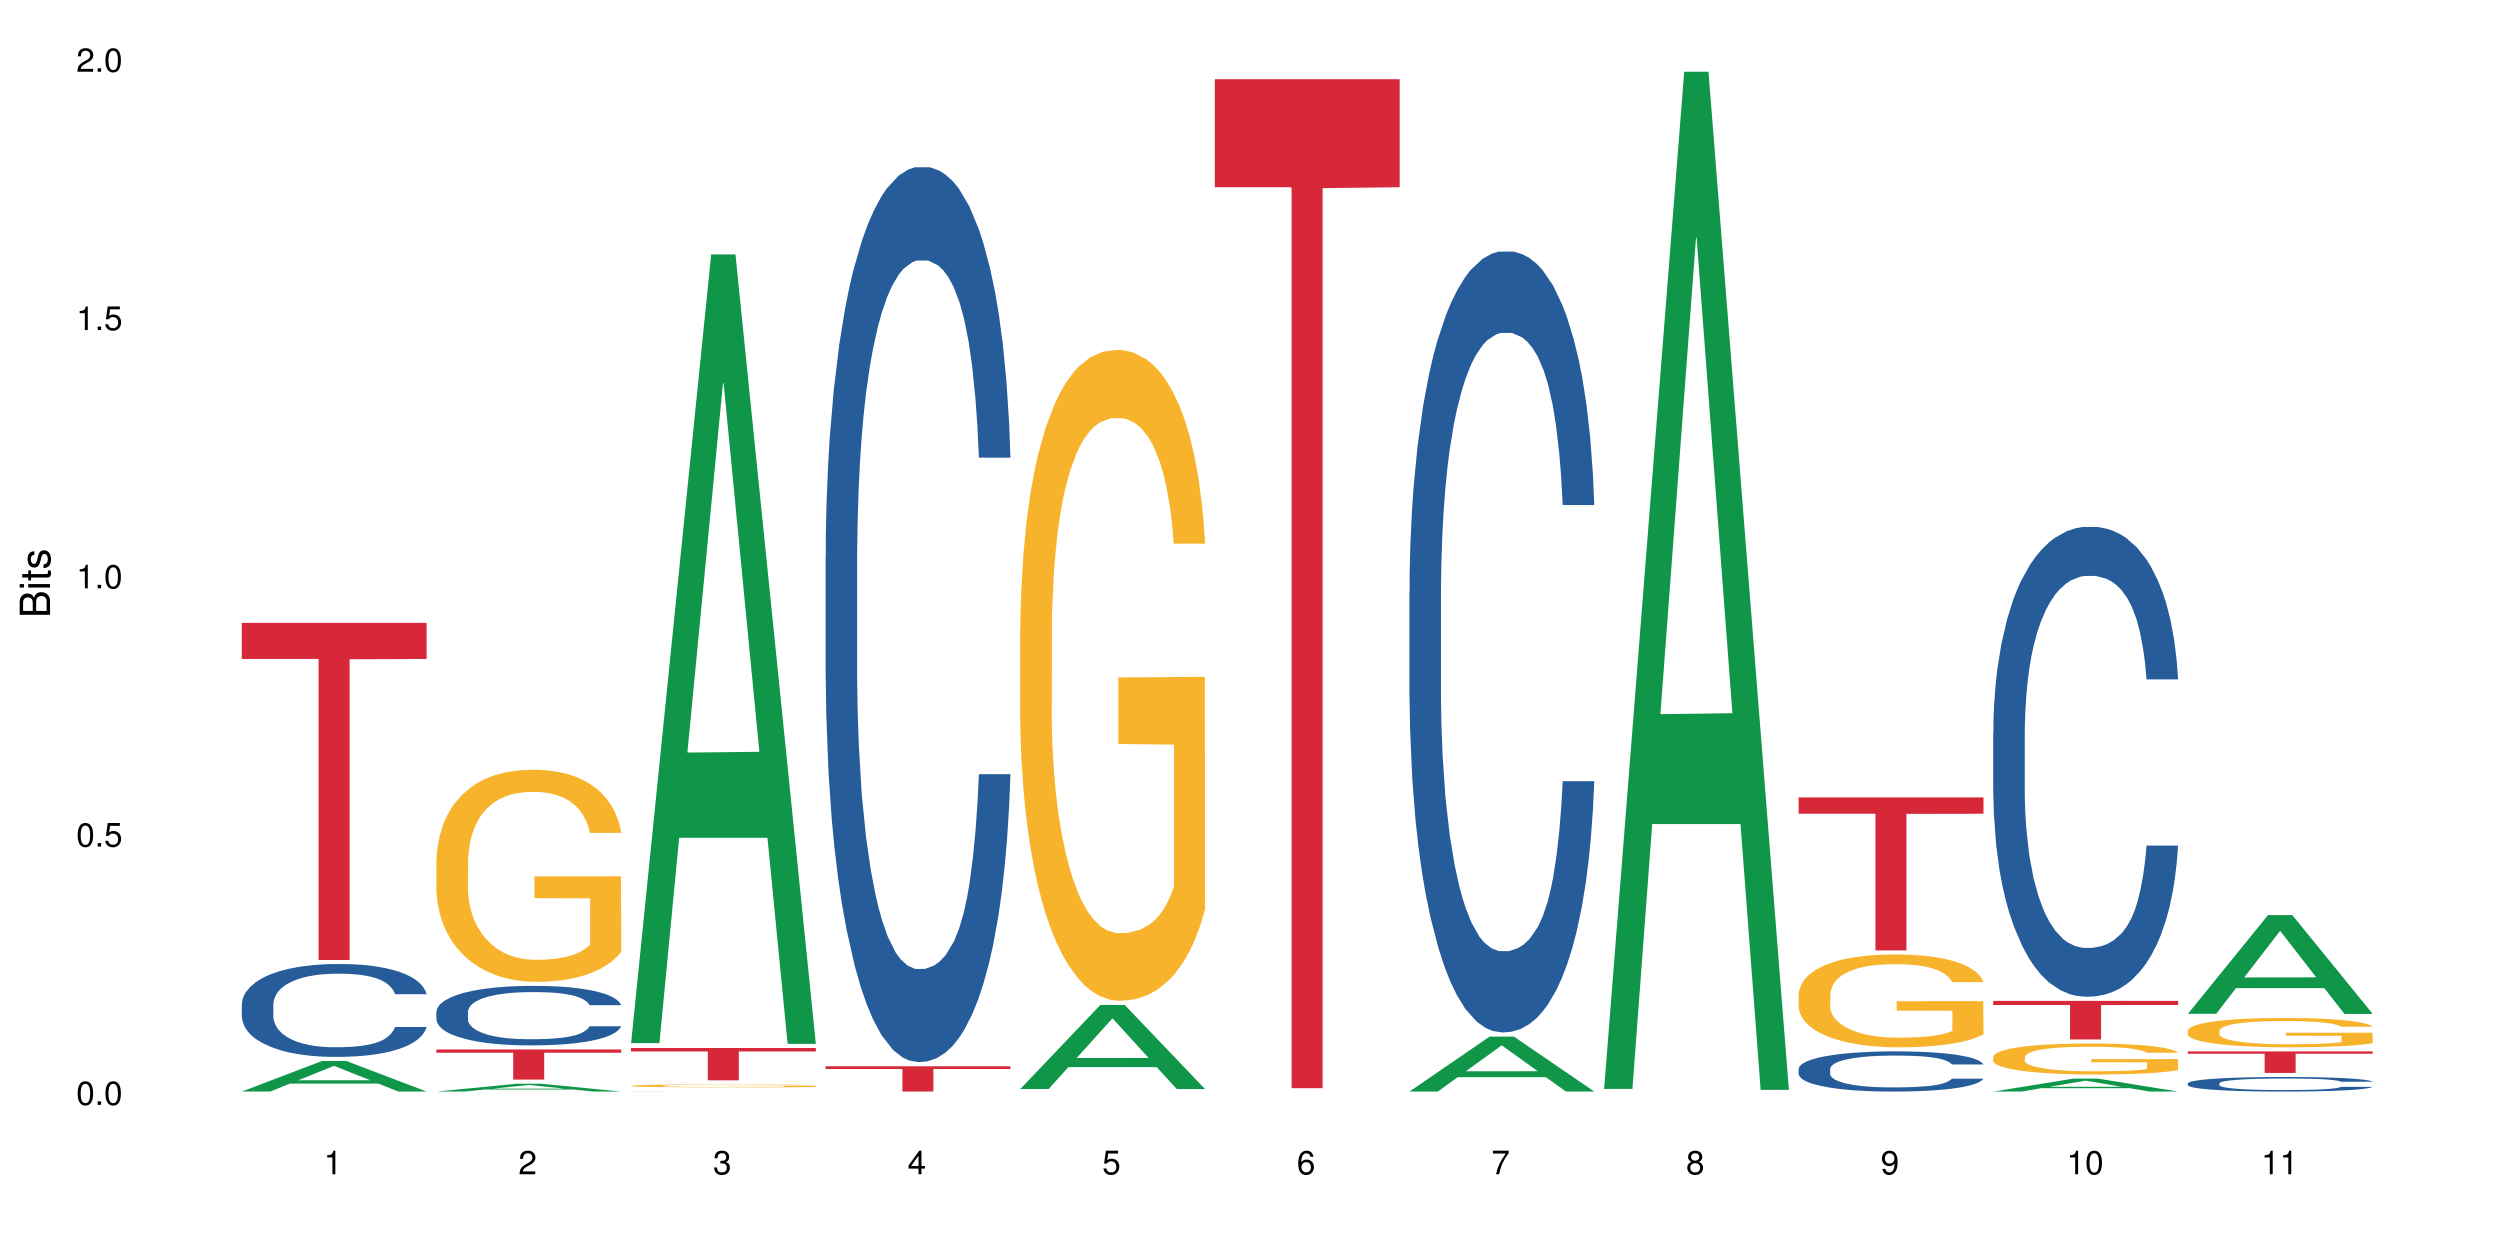<?xml version="1.0" encoding="UTF-8"?>
<svg xmlns="http://www.w3.org/2000/svg" xmlns:xlink="http://www.w3.org/1999/xlink" width="720pt" height="360pt" viewBox="0 0 720 360" version="1.1">
<defs>
<g>
<symbol overflow="visible" id="glyph0-0">
<path style="stroke:none;" d=""/>
</symbol>
<symbol overflow="visible" id="glyph0-1">
<path style="stroke:none;" d="M 2.641 -6.797 C 2 -6.797 1.422 -6.531 1.078 -6.047 C 0.641 -5.453 0.406 -4.547 0.406 -3.297 C 0.406 -1 1.188 0.219 2.641 0.219 C 4.078 0.219 4.859 -1 4.859 -3.234 C 4.859 -4.562 4.656 -5.438 4.203 -6.047 C 3.844 -6.531 3.281 -6.797 2.641 -6.797 Z M 2.641 -6.047 C 3.547 -6.047 4 -5.125 4 -3.312 C 4 -1.375 3.562 -0.484 2.625 -0.484 C 1.734 -0.484 1.281 -1.422 1.281 -3.281 C 1.281 -5.141 1.734 -6.047 2.641 -6.047 Z M 2.641 -6.047 "/>
</symbol>
<symbol overflow="visible" id="glyph0-2">
<path style="stroke:none;" d="M 1.828 -1 L 0.828 -1 L 0.828 0 L 1.828 0 Z M 1.828 -1 "/>
</symbol>
<symbol overflow="visible" id="glyph0-3">
<path style="stroke:none;" d="M 4.562 -6.797 L 1.062 -6.797 L 0.547 -3.094 L 1.328 -3.094 C 1.719 -3.562 2.047 -3.734 2.578 -3.734 C 3.484 -3.734 4.062 -3.109 4.062 -2.094 C 4.062 -1.125 3.484 -0.531 2.578 -0.531 C 1.828 -0.531 1.375 -0.906 1.188 -1.672 L 0.328 -1.672 C 0.453 -1.109 0.547 -0.844 0.75 -0.594 C 1.125 -0.078 1.828 0.219 2.594 0.219 C 3.969 0.219 4.922 -0.781 4.922 -2.219 C 4.922 -3.562 4.031 -4.484 2.719 -4.484 C 2.25 -4.484 1.859 -4.359 1.469 -4.062 L 1.734 -5.969 L 4.562 -5.969 Z M 4.562 -6.797 "/>
</symbol>
<symbol overflow="visible" id="glyph0-4">
<path style="stroke:none;" d="M 2.484 -4.844 L 2.484 0 L 3.328 0 L 3.328 -6.797 L 2.766 -6.797 C 2.469 -5.75 2.281 -5.609 0.984 -5.453 L 0.984 -4.844 Z M 2.484 -4.844 "/>
</symbol>
<symbol overflow="visible" id="glyph0-5">
<path style="stroke:none;" d="M 4.859 -0.828 L 1.281 -0.828 C 1.359 -1.391 1.672 -1.75 2.5 -2.234 L 3.469 -2.75 C 4.406 -3.266 4.906 -3.969 4.906 -4.812 C 4.906 -5.375 4.672 -5.906 4.266 -6.266 C 3.859 -6.625 3.375 -6.797 2.719 -6.797 C 1.859 -6.797 1.219 -6.5 0.844 -5.922 C 0.609 -5.562 0.5 -5.125 0.484 -4.438 L 1.328 -4.438 C 1.359 -4.906 1.406 -5.188 1.531 -5.406 C 1.75 -5.812 2.188 -6.062 2.703 -6.062 C 3.469 -6.062 4.031 -5.516 4.031 -4.781 C 4.031 -4.25 3.719 -3.797 3.125 -3.438 L 2.234 -2.938 C 0.812 -2.141 0.406 -1.5 0.328 0 L 4.859 0 Z M 4.859 -0.828 "/>
</symbol>
<symbol overflow="visible" id="glyph0-6">
<path style="stroke:none;" d="M 2.125 -3.125 L 2.578 -3.125 C 3.516 -3.125 3.984 -2.703 3.984 -1.891 C 3.984 -1.031 3.469 -0.531 2.578 -0.531 C 1.656 -0.531 1.203 -0.984 1.156 -1.969 L 0.312 -1.969 C 0.344 -1.422 0.438 -1.078 0.609 -0.766 C 0.953 -0.109 1.625 0.219 2.547 0.219 C 3.953 0.219 4.859 -0.609 4.859 -1.906 C 4.859 -2.766 4.516 -3.25 3.703 -3.516 C 4.344 -3.766 4.656 -4.25 4.656 -4.938 C 4.656 -6.109 3.875 -6.797 2.578 -6.797 C 1.203 -6.797 0.484 -6.047 0.453 -4.609 L 1.297 -4.609 C 1.312 -5.016 1.344 -5.25 1.453 -5.453 C 1.641 -5.828 2.062 -6.062 2.594 -6.062 C 3.344 -6.062 3.797 -5.625 3.797 -4.906 C 3.797 -4.422 3.609 -4.141 3.25 -3.984 C 3.016 -3.891 2.719 -3.844 2.125 -3.844 Z M 2.125 -3.125 "/>
</symbol>
<symbol overflow="visible" id="glyph0-7">
<path style="stroke:none;" d="M 3.141 -1.625 L 3.141 0 L 3.984 0 L 3.984 -1.625 L 4.984 -1.625 L 4.984 -2.391 L 3.984 -2.391 L 3.984 -6.797 L 3.359 -6.797 L 0.266 -2.516 L 0.266 -1.625 Z M 3.141 -2.391 L 1 -2.391 L 3.141 -5.359 Z M 3.141 -2.391 "/>
</symbol>
<symbol overflow="visible" id="glyph0-8">
<path style="stroke:none;" d="M 4.781 -5.031 C 4.609 -6.141 3.891 -6.797 2.844 -6.797 C 2.094 -6.797 1.422 -6.438 1.031 -5.828 C 0.609 -5.172 0.406 -4.344 0.406 -3.094 C 0.406 -1.953 0.578 -1.234 0.984 -0.625 C 1.359 -0.078 1.953 0.219 2.703 0.219 C 3.984 0.219 4.922 -0.734 4.922 -2.078 C 4.922 -3.344 4.062 -4.234 2.844 -4.234 C 2.172 -4.234 1.641 -3.969 1.281 -3.469 C 1.281 -5.125 1.828 -6.047 2.797 -6.047 C 3.391 -6.047 3.797 -5.672 3.938 -5.031 Z M 2.734 -3.484 C 3.547 -3.484 4.062 -2.922 4.062 -2 C 4.062 -1.156 3.484 -0.531 2.703 -0.531 C 1.922 -0.531 1.328 -1.188 1.328 -2.047 C 1.328 -2.891 1.906 -3.484 2.734 -3.484 Z M 2.734 -3.484 "/>
</symbol>
<symbol overflow="visible" id="glyph0-9">
<path style="stroke:none;" d="M 4.984 -6.797 L 0.438 -6.797 L 0.438 -5.969 L 4.109 -5.969 C 2.5 -3.656 1.828 -2.234 1.328 0 L 2.219 0 C 2.594 -2.172 3.453 -4.047 4.984 -6.094 Z M 4.984 -6.797 "/>
</symbol>
<symbol overflow="visible" id="glyph0-10">
<path style="stroke:none;" d="M 3.75 -3.578 C 4.453 -4 4.688 -4.344 4.688 -4.984 C 4.688 -6.047 3.844 -6.797 2.641 -6.797 C 1.438 -6.797 0.594 -6.047 0.594 -4.984 C 0.594 -4.359 0.828 -4.016 1.516 -3.578 C 0.734 -3.203 0.359 -2.641 0.359 -1.891 C 0.359 -0.641 1.297 0.219 2.641 0.219 C 3.984 0.219 4.922 -0.641 4.922 -1.875 C 4.922 -2.641 4.531 -3.203 3.75 -3.578 Z M 2.641 -6.047 C 3.359 -6.047 3.812 -5.625 3.812 -4.969 C 3.812 -4.344 3.344 -3.922 2.641 -3.922 C 1.922 -3.922 1.453 -4.344 1.453 -4.984 C 1.453 -5.625 1.922 -6.047 2.641 -6.047 Z M 2.641 -3.203 C 3.484 -3.203 4.062 -2.672 4.062 -1.875 C 4.062 -1.062 3.484 -0.531 2.625 -0.531 C 1.797 -0.531 1.219 -1.078 1.219 -1.875 C 1.219 -2.672 1.797 -3.203 2.641 -3.203 Z M 2.641 -3.203 "/>
</symbol>
<symbol overflow="visible" id="glyph0-11">
<path style="stroke:none;" d="M 0.516 -1.547 C 0.672 -0.438 1.406 0.219 2.438 0.219 C 3.188 0.219 3.859 -0.141 4.266 -0.75 C 4.688 -1.406 4.891 -2.25 4.891 -3.484 C 4.891 -4.625 4.703 -5.359 4.312 -5.953 C 3.938 -6.5 3.344 -6.797 2.594 -6.797 C 1.297 -6.797 0.359 -5.844 0.359 -4.516 C 0.359 -3.25 1.234 -2.344 2.453 -2.344 C 3.094 -2.344 3.562 -2.578 4.016 -3.109 C 4 -1.453 3.469 -0.531 2.5 -0.531 C 1.906 -0.531 1.484 -0.906 1.359 -1.547 Z M 2.578 -6.062 C 3.375 -6.062 3.969 -5.406 3.969 -4.531 C 3.969 -3.688 3.375 -3.094 2.547 -3.094 C 1.734 -3.094 1.234 -3.672 1.234 -4.578 C 1.234 -5.438 1.797 -6.062 2.578 -6.062 Z M 2.578 -6.062 "/>
</symbol>
<symbol overflow="visible" id="glyph1-0">
<path style="stroke:none;" d=""/>
</symbol>
<symbol overflow="visible" id="glyph1-1">
<path style="stroke:none;" d="M 0 -0.953 L 0 -4.891 C 0 -5.719 -0.234 -6.344 -0.734 -6.797 C -1.188 -7.234 -1.812 -7.469 -2.5 -7.469 C -3.547 -7.469 -4.188 -7 -4.625 -5.875 C -4.984 -6.672 -5.641 -7.094 -6.531 -7.094 C -7.156 -7.094 -7.734 -6.859 -8.141 -6.391 C -8.562 -5.938 -8.75 -5.344 -8.75 -4.5 L -8.75 -0.953 Z M -4.984 -2.062 L -7.766 -2.062 L -7.766 -4.219 C -7.766 -4.844 -7.688 -5.203 -7.453 -5.5 C -7.219 -5.812 -6.859 -5.969 -6.375 -5.969 C -5.906 -5.969 -5.531 -5.812 -5.297 -5.5 C -5.062 -5.203 -4.984 -4.844 -4.984 -4.219 Z M -0.984 -2.062 L -4 -2.062 L -4 -4.781 C -4 -5.328 -3.859 -5.688 -3.578 -5.953 C -3.297 -6.219 -2.922 -6.359 -2.484 -6.359 C -2.062 -6.359 -1.688 -6.219 -1.406 -5.953 C -1.109 -5.688 -0.984 -5.328 -0.984 -4.781 Z M -0.984 -2.062 "/>
</symbol>
<symbol overflow="visible" id="glyph1-2">
<path style="stroke:none;" d="M -6.281 -1.797 L -6.281 -0.797 L 0 -0.797 L 0 -1.797 Z M -8.75 -1.797 L -8.75 -0.797 L -7.484 -0.797 L -7.484 -1.797 Z M -8.75 -1.797 "/>
</symbol>
<symbol overflow="visible" id="glyph1-3">
<path style="stroke:none;" d="M -6.281 -3.047 L -6.281 -2.016 L -8.016 -2.016 L -8.016 -1.016 L -6.281 -1.016 L -6.281 -0.172 L -5.469 -0.172 L -5.469 -1.016 L -0.719 -1.016 C -0.078 -1.016 0.281 -1.453 0.281 -2.234 C 0.281 -2.469 0.25 -2.719 0.188 -3.047 L -0.641 -3.047 C -0.609 -2.922 -0.594 -2.766 -0.594 -2.562 C -0.594 -2.141 -0.719 -2.016 -1.156 -2.016 L -5.469 -2.016 L -5.469 -3.047 Z M -6.281 -3.047 "/>
</symbol>
<symbol overflow="visible" id="glyph1-4">
<path style="stroke:none;" d="M -4.531 -5.25 C -5.766 -5.25 -6.469 -4.422 -6.469 -2.969 C -6.469 -1.516 -5.719 -0.562 -4.547 -0.562 C -3.562 -0.562 -3.094 -1.062 -2.734 -2.562 L -2.516 -3.484 C -2.344 -4.188 -2.094 -4.469 -1.625 -4.469 C -1.047 -4.469 -0.641 -3.875 -0.641 -3 C -0.641 -2.453 -0.797 -2 -1.062 -1.75 C -1.25 -1.594 -1.422 -1.531 -1.875 -1.469 L -1.875 -0.406 C -0.422 -0.453 0.281 -1.266 0.281 -2.922 C 0.281 -4.5 -0.5 -5.516 -1.719 -5.516 C -2.656 -5.516 -3.172 -4.984 -3.469 -3.734 L -3.703 -2.766 C -3.891 -1.953 -4.156 -1.609 -4.594 -1.609 C -5.172 -1.609 -5.547 -2.125 -5.547 -2.938 C -5.547 -3.75 -5.203 -4.172 -4.531 -4.203 Z M -4.531 -5.25 "/>
</symbol>
</g>
</defs>
<g id="surface124158">
<rect x="0" y="0" width="720" height="360" style="fill:rgb(100%,100%,100%);fill-opacity:1;stroke:none;"/>
<path style=" stroke:none;fill-rule:nonzero;fill:rgb(6.275%,58.824%,28.235%);fill-opacity:1;" d="M 69.629 314.363 L 69.688 314.355 L 92.723 305.566 L 99.723 305.566 L 122.875 314.371 L 114.738 314.371 L 108.938 312.07 L 83.508 312.07 L 77.82 314.363 L 69.629 314.363 L 85.957 311.121 L 106.605 311.113 L 96.309 307.004 L 96.195 306.996 L 96.082 307.02 L 85.898 311.113 L 85.957 311.121 Z M 69.629 314.363 "/>
<path style=" stroke:none;fill-rule:nonzero;fill:rgb(14.51%,36.078%,60%);fill-opacity:1;" d="M 69.629 289.285 L 69.695 289.258 L 69.695 288.672 L 69.891 287.742 L 70.344 286.57 L 70.797 285.766 L 71.969 284.324 L 73.59 282.93 L 75.277 281.855 L 76.512 281.219 L 77.617 280.73 L 80.148 279.828 L 81.773 279.363 L 83.523 278.945 L 85.668 278.531 L 87.227 278.289 L 90.73 277.895 L 93.328 277.727 L 95.344 277.652 L 99.691 277.652 L 102.289 277.75 L 104.172 277.871 L 106.25 278.066 L 108.004 278.289 L 111.055 278.824 L 113.781 279.508 L 115.016 279.898 L 116.965 280.656 L 118.457 281.391 L 119.496 282.027 L 120.664 282.93 L 121.703 284.031 L 122.484 285.277 L 122.875 286.328 L 113.781 286.328 L 113.328 285.348 L 112.809 284.594 L 111.836 283.59 L 110.859 282.883 L 109.496 282.172 L 108.266 281.707 L 106.574 281.242 L 105.082 280.949 L 103.523 280.73 L 102.031 280.586 L 99.172 280.438 L 95.863 280.438 L 94.629 280.488 L 92.098 280.684 L 90.73 280.852 L 88.785 281.195 L 87.422 281.512 L 85.797 282 L 84.695 282.418 L 83.328 283.051 L 82.355 283.613 L 81.254 284.422 L 80.602 285.031 L 80.02 285.715 L 79.5 286.523 L 79.109 287.379 L 78.852 288.281 L 78.719 289.16 L 78.719 292.949 L 78.852 293.828 L 79.176 294.855 L 80.02 296.348 L 81.254 297.641 L 82.68 298.668 L 84.043 299.398 L 84.824 299.742 L 85.863 300.133 L 87.484 300.621 L 89.824 301.109 L 91.188 301.305 L 93.266 301.5 L 95.406 301.602 L 98.266 301.602 L 100.797 301.5 L 102.484 301.379 L 104.238 301.184 L 106.641 300.77 L 108.133 300.379 L 109.434 299.914 L 110.406 299.449 L 111.055 299.059 L 112.031 298.301 L 112.809 297.469 L 113.395 296.613 L 113.781 295.785 L 122.875 295.785 L 122.484 296.762 L 121.898 297.715 L 121.316 298.422 L 120.406 299.277 L 119.367 300.035 L 117.875 300.891 L 116.641 301.453 L 115.016 302.062 L 113.523 302.527 L 111.898 302.945 L 109.496 303.434 L 107.938 303.676 L 106.25 303.898 L 104.238 304.094 L 101.707 304.262 L 98.977 304.359 L 96.445 304.387 L 93.719 304.336 L 91.707 304.238 L 89.043 304.02 L 85.73 303.578 L 83.328 303.113 L 81.445 302.652 L 79.824 302.16 L 78.004 301.5 L 75.668 300.426 L 74.238 299.598 L 73.266 298.91 L 72.16 297.957 L 71.383 297.102 L 70.473 295.734 L 69.824 294 L 69.629 292.656 Z M 69.629 289.285 "/>
<path style=" stroke:none;fill-rule:nonzero;fill:rgb(83.922%,15.686%,22.353%);fill-opacity:1;" d="M 69.629 179.387 L 122.875 179.387 L 122.875 189.781 L 100.684 189.871 L 100.684 276.473 L 91.754 276.473 L 91.754 189.961 L 91.625 189.781 L 69.629 189.781 Z M 69.629 179.387 "/>
<path style=" stroke:none;fill-rule:nonzero;fill:rgb(6.275%,58.824%,28.235%);fill-opacity:1;" d="M 125.676 314.367 L 125.734 314.367 L 148.77 312.109 L 155.77 312.109 L 178.918 314.371 L 170.785 314.371 L 164.984 313.781 L 139.555 313.781 L 133.867 314.367 L 125.676 314.367 L 142 313.535 L 162.652 313.535 L 152.355 312.477 L 152.242 312.477 L 152.129 312.48 L 141.945 313.535 L 142 313.535 Z M 125.676 314.367 "/>
<path style=" stroke:none;fill-rule:nonzero;fill:rgb(14.51%,36.078%,60%);fill-opacity:1;" d="M 125.676 291.398 L 125.742 291.383 L 125.742 291.008 L 125.934 290.414 L 126.391 289.66 L 126.844 289.145 L 128.012 288.219 L 129.637 287.328 L 131.324 286.641 L 132.559 286.234 L 133.664 285.918 L 136.195 285.34 L 137.816 285.043 L 139.57 284.777 L 141.715 284.512 L 143.273 284.355 L 146.777 284.105 L 149.375 283.996 L 151.391 283.945 L 155.738 283.945 L 158.336 284.012 L 160.219 284.09 L 162.297 284.215 L 164.051 284.355 L 167.102 284.699 L 169.828 285.137 L 171.062 285.387 L 173.012 285.871 L 174.504 286.344 L 175.543 286.75 L 176.711 287.328 L 177.75 288.031 L 178.531 288.832 L 178.918 289.504 L 169.828 289.504 L 169.375 288.879 L 168.855 288.395 L 167.883 287.75 L 166.906 287.297 L 165.543 286.844 L 164.309 286.547 L 162.621 286.25 L 161.129 286.059 L 159.57 285.918 L 158.078 285.824 L 155.219 285.73 L 151.906 285.73 L 150.676 285.762 L 148.141 285.887 L 146.777 285.996 L 144.832 286.219 L 143.469 286.422 L 141.844 286.734 L 140.738 287 L 139.375 287.406 L 138.402 287.766 L 137.297 288.285 L 136.648 288.676 L 136.066 289.113 L 135.547 289.629 L 135.156 290.176 L 134.895 290.758 L 134.766 291.32 L 134.766 293.746 L 134.895 294.309 L 135.219 294.969 L 136.066 295.922 L 137.297 296.754 L 138.727 297.41 L 140.09 297.879 L 140.871 298.098 L 141.91 298.348 L 143.531 298.66 L 145.871 298.977 L 147.234 299.102 L 149.312 299.227 L 151.453 299.289 L 154.312 299.289 L 156.844 299.227 L 158.531 299.148 L 160.285 299.023 L 162.688 298.754 L 164.18 298.504 L 165.48 298.207 L 166.453 297.91 L 167.102 297.66 L 168.074 297.176 L 168.855 296.641 L 169.441 296.094 L 169.828 295.562 L 178.918 295.562 L 178.531 296.188 L 177.945 296.801 L 177.363 297.254 L 176.453 297.801 L 175.414 298.285 L 173.922 298.832 L 172.688 299.195 L 171.062 299.586 L 169.57 299.883 L 167.945 300.148 L 165.543 300.461 L 163.984 300.617 L 162.297 300.758 L 160.285 300.883 L 157.754 300.992 L 155.023 301.059 L 152.492 301.074 L 149.766 301.043 L 147.754 300.977 L 145.09 300.836 L 141.777 300.555 L 139.375 300.258 L 137.492 299.961 L 135.871 299.648 L 134.051 299.227 L 131.715 298.535 L 130.285 298.004 L 129.312 297.566 L 128.207 296.957 L 127.43 296.406 L 126.52 295.531 L 125.871 294.418 L 125.676 293.559 Z M 125.676 291.398 "/>
<path style=" stroke:none;fill-rule:nonzero;fill:rgb(96.863%,70.196%,16.863%);fill-opacity:1;" d="M 125.676 247.844 L 125.742 247.789 L 125.742 246.672 L 126 244.164 L 126.648 240.703 L 127.492 237.859 L 128.402 235.629 L 128.988 234.457 L 129.961 232.781 L 130.805 231.555 L 132.949 229.043 L 135.676 226.699 L 137.168 225.695 L 138.855 224.75 L 141.258 223.688 L 142.363 223.297 L 145.738 222.406 L 149.57 221.848 L 153.793 221.68 L 155.738 221.734 L 158.402 221.957 L 162.039 222.574 L 164.117 223.129 L 165.738 223.688 L 167.426 224.414 L 169.504 225.531 L 171.453 226.867 L 173.012 228.207 L 174.57 229.879 L 175.867 231.668 L 176.973 233.617 L 177.945 235.961 L 178.531 237.914 L 178.918 239.867 L 169.895 239.867 L 169.375 237.914 L 168.789 236.406 L 167.816 234.566 L 166.844 233.227 L 165.867 232.168 L 164.051 230.719 L 162.492 229.824 L 160.543 229.043 L 158.66 228.543 L 156.52 228.207 L 155.219 228.094 L 151.777 228.094 L 148.66 228.484 L 146.844 228.934 L 145.543 229.379 L 143.727 230.215 L 142.621 230.887 L 141.973 231.332 L 140.027 233.062 L 138.727 234.621 L 138.012 235.684 L 137.105 237.355 L 136.453 238.863 L 135.738 241.094 L 135.352 242.77 L 134.832 246.562 L 134.766 256.602 L 134.961 258.723 L 135.352 261.012 L 135.871 263.02 L 136.648 265.141 L 137.43 266.758 L 138.793 268.934 L 139.961 270.383 L 140.871 271.332 L 142.621 272.836 L 143.336 273.34 L 145.023 274.344 L 146.777 275.125 L 148.922 275.793 L 150.543 276.129 L 153.141 276.406 L 156.453 276.406 L 160.348 276.074 L 162.816 275.625 L 164.504 275.18 L 165.609 274.789 L 166.973 274.176 L 167.945 273.617 L 168.855 273.004 L 169.961 272.055 L 169.961 258.723 L 153.922 258.668 L 153.922 252.418 L 178.855 252.363 L 178.918 274.176 L 177.555 275.684 L 175.867 277.133 L 174.246 278.25 L 172.555 279.199 L 170.152 280.258 L 168.207 280.926 L 165.219 281.707 L 162.492 282.211 L 159.637 282.543 L 157.102 282.711 L 154.117 282.77 L 151.453 282.656 L 148.598 282.32 L 146.324 281.875 L 144.246 281.316 L 142.168 280.594 L 139.57 279.422 L 137.883 278.473 L 136.129 277.301 L 134.375 275.906 L 132.816 274.398 L 131.777 273.227 L 130.742 271.891 L 129.637 270.215 L 128.598 268.32 L 127.82 266.59 L 127.105 264.637 L 126.586 262.797 L 126.066 260.285 L 125.805 258.277 L 125.676 256.547 Z M 125.676 247.844 "/>
<path style=" stroke:none;fill-rule:nonzero;fill:rgb(83.922%,15.686%,22.353%);fill-opacity:1;" d="M 125.676 302.25 L 178.918 302.25 L 178.918 303.18 L 156.73 303.188 L 156.73 310.93 L 147.801 310.93 L 147.801 303.195 L 147.672 303.18 L 125.676 303.18 Z M 125.676 302.25 "/>
<path style=" stroke:none;fill-rule:nonzero;fill:rgb(6.275%,58.824%,28.235%);fill-opacity:1;" d="M 181.723 300.43 L 181.777 300.215 L 204.816 73.27 L 211.812 73.27 L 234.965 300.641 L 226.832 300.641 L 221.031 241.289 L 195.602 241.289 L 189.914 300.43 L 181.723 300.43 L 198.047 216.738 L 218.695 216.523 L 208.402 110.418 L 208.289 110.203 L 208.172 110.844 L 197.992 216.523 L 198.047 216.738 Z M 181.723 300.43 "/>
<path style=" stroke:none;fill-rule:nonzero;fill:rgb(14.51%,36.078%,60%);fill-opacity:1;" d="M 181.723 314.352 L 181.98 314.352 L 182.438 314.348 L 184.059 314.348 L 185.684 314.344 L 189.707 314.344 L 192.242 314.34 L 227.109 314.34 L 229.059 314.344 L 232.758 314.344 L 233.797 314.348 L 234.965 314.348 L 223.926 314.348 L 222.953 314.344 L 195.422 314.344 L 194.449 314.348 L 191.59 314.348 L 191.203 314.352 L 190.812 314.352 L 190.812 314.355 L 190.941 314.359 L 192.109 314.359 L 193.344 314.363 L 196.918 314.363 L 197.953 314.367 L 221.523 314.367 L 222.5 314.363 L 225.484 314.363 L 225.875 314.359 L 234.965 314.359 L 234.578 314.363 L 232.5 314.363 L 231.461 314.367 L 223.992 314.367 L 221.59 314.371 L 195.422 314.371 L 193.539 314.367 L 187.762 314.367 L 186.332 314.363 L 183.477 314.363 L 182.566 314.359 L 181.918 314.359 L 181.723 314.355 Z M 181.723 314.352 "/>
<path style=" stroke:none;fill-rule:nonzero;fill:rgb(96.863%,70.196%,16.863%);fill-opacity:1;" d="M 181.723 312.68 L 181.785 312.68 L 181.785 312.664 L 182.047 312.629 L 182.695 312.582 L 183.539 312.543 L 184.449 312.512 L 185.035 312.496 L 186.008 312.473 L 186.852 312.457 L 188.996 312.422 L 191.723 312.391 L 193.215 312.375 L 194.902 312.363 L 197.305 312.348 L 198.41 312.344 L 201.785 312.328 L 205.617 312.32 L 211.785 312.32 L 214.449 312.324 L 218.082 312.332 L 220.16 312.34 L 221.785 312.348 L 223.473 312.355 L 225.551 312.371 L 227.5 312.391 L 229.059 312.41 L 230.617 312.434 L 231.914 312.457 L 233.02 312.484 L 233.992 312.516 L 234.578 312.543 L 234.965 312.57 L 225.941 312.57 L 225.422 312.543 L 224.836 312.523 L 223.863 312.496 L 222.891 312.477 L 221.914 312.465 L 220.098 312.445 L 218.539 312.434 L 216.59 312.422 L 214.707 312.414 L 212.566 312.41 L 211.266 312.406 L 207.824 312.406 L 204.707 312.414 L 202.891 312.418 L 201.59 312.426 L 199.773 312.438 L 198.668 312.445 L 198.02 312.453 L 196.07 312.477 L 194.773 312.496 L 194.059 312.512 L 193.148 312.535 L 192.5 312.555 L 191.785 312.586 L 191.398 312.609 L 190.879 312.66 L 190.812 312.801 L 191.008 312.828 L 191.398 312.859 L 191.918 312.887 L 192.695 312.918 L 193.477 312.938 L 194.84 312.969 L 196.008 312.988 L 196.918 313.004 L 198.668 313.023 L 199.383 313.031 L 201.07 313.043 L 202.824 313.055 L 204.969 313.062 L 206.59 313.066 L 209.188 313.07 L 212.5 313.07 L 216.395 313.066 L 218.863 313.062 L 220.551 313.055 L 221.656 313.051 L 223.02 313.043 L 223.992 313.035 L 224.902 313.023 L 226.004 313.012 L 226.004 312.828 L 209.969 312.828 L 209.969 312.742 L 234.902 312.742 L 234.965 313.043 L 233.602 313.062 L 231.914 313.082 L 230.293 313.098 L 228.602 313.109 L 226.199 313.125 L 224.254 313.133 L 221.266 313.145 L 218.539 313.152 L 215.68 313.156 L 213.148 313.16 L 210.164 313.16 L 207.5 313.156 L 204.645 313.152 L 202.371 313.148 L 200.293 313.141 L 198.215 313.129 L 195.617 313.113 L 193.93 313.102 L 192.176 313.086 L 190.422 313.066 L 187.824 313.027 L 186.785 313.008 L 185.684 312.988 L 184.645 312.961 L 183.863 312.938 L 183.152 312.91 L 182.633 312.887 L 182.113 312.852 L 181.852 312.824 L 181.723 312.801 Z M 181.723 312.68 "/>
<path style=" stroke:none;fill-rule:nonzero;fill:rgb(83.922%,15.686%,22.353%);fill-opacity:1;" d="M 181.723 301.82 L 234.965 301.82 L 234.965 302.82 L 212.777 302.828 L 212.777 311.141 L 203.848 311.141 L 203.848 302.836 L 203.719 302.82 L 181.723 302.82 Z M 181.723 301.82 "/>
<path style=" stroke:none;fill-rule:nonzero;fill:rgb(14.51%,36.078%,60%);fill-opacity:1;" d="M 237.77 160.309 L 237.832 160.074 L 237.832 154.422 L 238.027 145.469 L 238.484 134.16 L 238.938 126.387 L 240.105 112.484 L 241.73 99.059 L 243.418 88.691 L 244.652 82.566 L 245.754 77.855 L 248.289 69.137 L 249.91 64.66 L 251.664 60.656 L 253.805 56.652 L 255.363 54.297 L 258.871 50.527 L 261.469 48.875 L 263.48 48.168 L 267.832 48.168 L 270.43 49.113 L 272.312 50.289 L 274.391 52.176 L 276.145 54.297 L 279.195 59.477 L 281.922 66.074 L 283.156 69.844 L 285.105 77.148 L 286.598 84.215 L 287.637 90.34 L 288.805 99.059 L 289.844 109.66 L 290.621 121.672 L 291.012 131.805 L 281.922 131.805 L 281.469 122.379 L 280.949 115.078 L 279.973 105.418 L 279 98.586 L 277.637 91.754 L 276.402 87.277 L 274.715 82.801 L 273.223 79.973 L 271.664 77.855 L 270.168 76.441 L 267.312 75.027 L 264 75.027 L 262.766 75.496 L 260.234 77.383 L 258.871 79.031 L 256.922 82.328 L 255.559 85.395 L 253.938 90.105 L 252.832 94.109 L 251.469 100.234 L 250.496 105.652 L 249.391 113.426 L 248.742 119.316 L 248.156 125.914 L 247.637 133.688 L 247.25 141.934 L 246.988 150.652 L 246.859 159.133 L 246.859 195.648 L 246.988 204.129 L 247.312 214.023 L 248.156 228.395 L 249.391 240.883 L 250.82 250.777 L 252.184 257.844 L 252.961 261.141 L 254 264.91 L 255.625 269.621 L 257.961 274.336 L 259.324 276.219 L 261.402 278.105 L 263.547 279.047 L 266.402 279.047 L 268.938 278.105 L 270.625 276.926 L 272.379 275.043 L 274.781 271.035 L 276.273 267.266 L 277.57 262.789 L 278.547 258.316 L 279.195 254.547 L 280.168 247.242 L 280.949 239.23 L 281.531 230.988 L 281.922 222.977 L 291.012 222.977 L 290.621 232.398 L 290.039 241.59 L 289.453 248.422 L 288.547 256.664 L 287.508 263.969 L 286.012 272.215 L 284.777 277.633 L 283.156 283.523 L 281.664 288 L 280.039 292.004 L 277.637 296.715 L 276.078 299.07 L 274.391 301.191 L 272.379 303.078 L 269.844 304.727 L 267.117 305.668 L 264.586 305.902 L 261.859 305.434 L 259.844 304.488 L 257.184 302.371 L 253.871 298.129 L 251.469 293.652 L 249.586 289.176 L 247.961 284.465 L 246.145 278.105 L 243.809 267.738 L 242.379 259.727 L 241.406 253.133 L 240.301 243.945 L 239.523 235.699 L 238.613 222.504 L 237.965 205.777 L 237.77 192.82 Z M 237.77 160.309 "/>
<path style=" stroke:none;fill-rule:nonzero;fill:rgb(83.922%,15.686%,22.353%);fill-opacity:1;" d="M 237.77 307.082 L 291.012 307.082 L 291.012 307.863 L 268.82 307.871 L 268.82 314.371 L 259.895 314.371 L 259.895 307.875 L 259.766 307.863 L 237.77 307.863 Z M 237.77 307.082 "/>
<path style=" stroke:none;fill-rule:nonzero;fill:rgb(6.275%,58.824%,28.235%);fill-opacity:1;" d="M 293.816 313.633 L 293.871 313.609 L 316.91 289.418 L 323.906 289.418 L 347.059 313.656 L 338.926 313.656 L 333.121 307.328 L 307.695 307.328 L 302.008 313.633 L 293.816 313.633 L 310.141 304.711 L 330.789 304.688 L 320.492 293.379 L 320.379 293.355 L 320.266 293.422 L 310.082 304.688 L 310.141 304.711 Z M 293.816 313.633 "/>
<path style=" stroke:none;fill-rule:nonzero;fill:rgb(96.863%,70.196%,16.863%);fill-opacity:1;" d="M 293.816 181.059 L 293.879 180.887 L 293.879 177.461 L 294.141 169.758 L 294.789 159.141 L 295.633 150.41 L 296.543 143.562 L 297.125 139.965 L 298.102 134.828 L 298.945 131.062 L 301.086 123.359 L 303.812 116.168 L 305.309 113.086 L 306.996 110.176 L 309.398 106.922 L 310.504 105.723 L 313.879 102.984 L 317.711 101.27 L 321.93 100.758 L 323.879 100.93 L 326.539 101.613 L 330.176 103.496 L 332.254 105.211 L 333.879 106.922 L 335.566 109.148 L 337.645 112.57 L 339.59 116.68 L 341.148 120.789 L 342.707 125.926 L 344.008 131.406 L 345.109 137.398 L 346.086 144.59 L 346.668 150.582 L 347.059 156.574 L 338.035 156.574 L 337.516 150.582 L 336.93 145.957 L 335.957 140.309 L 334.98 136.199 L 334.008 132.945 L 332.191 128.496 L 330.633 125.754 L 328.684 123.359 L 326.801 121.816 L 324.656 120.789 L 323.359 120.445 L 319.918 120.445 L 316.801 121.645 L 314.984 123.016 L 313.684 124.387 L 311.867 126.953 L 310.762 129.008 L 310.113 130.379 L 308.164 135.684 L 306.867 140.48 L 306.152 143.73 L 305.242 148.867 L 304.594 153.492 L 303.879 160.34 L 303.488 165.477 L 302.969 177.121 L 302.906 207.938 L 303.102 214.445 L 303.488 221.465 L 304.008 227.629 L 304.789 234.133 L 305.566 239.098 L 306.93 245.777 L 308.102 250.227 L 309.008 253.137 L 310.762 257.762 L 311.477 259.301 L 313.164 262.383 L 314.918 264.781 L 317.059 266.836 L 318.684 267.863 L 321.281 268.719 L 324.594 268.719 L 328.488 267.691 L 330.957 266.32 L 332.645 264.953 L 333.746 263.754 L 335.113 261.871 L 336.086 260.16 L 336.996 258.273 L 338.098 255.363 L 338.098 214.445 L 322.059 214.273 L 322.059 195.098 L 346.992 194.926 L 347.059 261.871 L 345.695 266.492 L 344.008 270.945 L 342.383 274.371 L 340.695 277.281 L 338.293 280.531 L 336.344 282.586 L 333.359 284.984 L 330.633 286.523 L 327.773 287.551 L 325.242 288.066 L 322.254 288.238 L 319.594 287.895 L 316.734 286.867 L 314.465 285.5 L 312.387 283.785 L 310.309 281.559 L 307.711 277.965 L 306.023 275.055 L 304.27 271.457 L 302.516 267.18 L 300.957 262.555 L 299.918 258.961 L 298.879 254.852 L 297.777 249.715 L 296.738 243.895 L 295.957 238.586 L 295.242 232.594 L 294.723 226.941 L 294.203 219.238 L 293.945 213.074 L 293.816 207.766 Z M 293.816 181.059 "/>
<path style=" stroke:none;fill-rule:nonzero;fill:rgb(83.922%,15.686%,22.353%);fill-opacity:1;" d="M 349.859 22.812 L 403.105 22.812 L 403.105 53.918 L 380.914 54.191 L 380.914 313.395 L 371.988 313.395 L 371.988 54.461 L 371.859 53.918 L 349.859 53.918 Z M 349.859 22.812 "/>
<path style=" stroke:none;fill-rule:nonzero;fill:rgb(6.275%,58.824%,28.235%);fill-opacity:1;" d="M 405.906 314.355 L 405.965 314.34 L 429.004 298.535 L 436 298.535 L 459.152 314.371 L 451.016 314.371 L 445.215 310.238 L 419.789 310.238 L 414.098 314.355 L 405.906 314.355 L 422.234 308.527 L 442.883 308.512 L 432.586 301.121 L 432.473 301.105 L 432.359 301.152 L 422.176 308.512 L 422.234 308.527 Z M 405.906 314.355 "/>
<path style=" stroke:none;fill-rule:nonzero;fill:rgb(14.51%,36.078%,60%);fill-opacity:1;" d="M 405.906 170.309 L 405.973 170.102 L 405.973 165.168 L 406.168 157.355 L 406.621 147.488 L 407.078 140.707 L 408.246 128.578 L 409.867 116.859 L 411.555 107.812 L 412.789 102.469 L 413.895 98.355 L 416.426 90.75 L 418.051 86.844 L 419.805 83.352 L 421.945 79.855 L 423.504 77.801 L 427.012 74.512 L 429.609 73.07 L 431.621 72.453 L 435.973 72.453 L 438.566 73.277 L 440.453 74.305 L 442.527 75.949 L 444.281 77.801 L 447.336 82.32 L 450.062 88.078 L 451.293 91.367 L 453.242 97.742 L 454.734 103.906 L 455.773 109.254 L 456.945 116.859 L 457.984 126.109 L 458.762 136.594 L 459.152 145.434 L 450.062 145.434 L 449.605 137.211 L 449.086 130.84 L 448.113 122.41 L 447.141 116.449 L 445.777 110.484 L 444.543 106.578 L 442.855 102.676 L 441.359 100.207 L 439.801 98.355 L 438.309 97.125 L 435.453 95.891 L 432.141 95.891 L 430.906 96.301 L 428.375 97.945 L 427.012 99.387 L 425.062 102.262 L 423.699 104.934 L 422.074 109.047 L 420.973 112.543 L 419.609 117.887 L 418.633 122.613 L 417.531 129.398 L 416.883 134.539 L 416.297 140.293 L 415.777 147.078 L 415.387 154.273 L 415.129 161.879 L 414.996 169.281 L 414.996 201.145 L 415.129 208.547 L 415.453 217.18 L 416.297 229.719 L 417.531 240.613 L 418.957 249.25 L 420.324 255.418 L 421.102 258.293 L 422.141 261.582 L 423.766 265.695 L 426.102 269.809 L 427.465 271.453 L 429.543 273.098 L 431.684 273.918 L 434.543 273.918 L 437.074 273.098 L 438.762 272.066 L 440.516 270.422 L 442.918 266.93 L 444.41 263.641 L 445.711 259.734 L 446.684 255.828 L 447.336 252.539 L 448.309 246.164 L 449.086 239.176 L 449.672 231.98 L 450.062 224.992 L 459.152 224.992 L 458.762 233.215 L 458.176 241.23 L 457.594 247.195 L 456.684 254.391 L 455.645 260.762 L 454.152 267.957 L 452.918 272.684 L 451.293 277.824 L 449.801 281.73 L 448.18 285.227 L 445.777 289.336 L 444.219 291.391 L 442.527 293.242 L 440.516 294.887 L 437.984 296.324 L 435.258 297.148 L 432.723 297.355 L 429.996 296.941 L 427.984 296.121 L 425.32 294.27 L 422.012 290.57 L 419.609 286.664 L 417.727 282.758 L 416.102 278.648 L 414.285 273.098 L 411.945 264.051 L 410.52 257.062 L 409.543 251.305 L 408.441 243.289 L 407.66 236.094 L 406.75 224.582 L 406.102 209.984 L 405.906 198.68 Z M 405.906 170.309 "/>
<path style=" stroke:none;fill-rule:nonzero;fill:rgb(6.275%,58.824%,28.235%);fill-opacity:1;" d="M 461.953 313.605 L 462.012 313.328 L 485.051 20.664 L 492.047 20.664 L 515.199 313.879 L 507.062 313.879 L 501.262 237.34 L 475.832 237.34 L 470.145 313.605 L 461.953 313.605 L 478.281 205.68 L 498.93 205.402 L 488.633 68.57 L 488.52 68.293 L 488.406 69.121 L 478.223 205.402 L 478.281 205.68 Z M 461.953 313.605 "/>
<path style=" stroke:none;fill-rule:nonzero;fill:rgb(14.51%,36.078%,60%);fill-opacity:1;" d="M 518 307.84 L 518.066 307.828 L 518.066 307.574 L 518.262 307.172 L 518.715 306.664 L 519.168 306.316 L 520.336 305.691 L 521.961 305.09 L 523.648 304.625 L 524.883 304.352 L 525.988 304.141 L 528.52 303.75 L 530.141 303.547 L 531.895 303.367 L 534.039 303.188 L 535.598 303.082 L 539.102 302.914 L 541.699 302.84 L 543.715 302.809 L 548.062 302.809 L 550.66 302.852 L 552.543 302.902 L 554.621 302.988 L 556.375 303.082 L 559.426 303.316 L 562.152 303.609 L 563.387 303.781 L 565.336 304.109 L 566.828 304.426 L 567.867 304.699 L 569.035 305.09 L 570.074 305.566 L 570.855 306.105 L 571.246 306.559 L 562.152 306.559 L 561.699 306.137 L 561.18 305.809 L 560.207 305.375 L 559.23 305.07 L 557.867 304.762 L 556.633 304.562 L 554.945 304.359 L 553.453 304.234 L 551.895 304.141 L 550.402 304.074 L 547.543 304.012 L 544.234 304.012 L 543 304.035 L 540.465 304.117 L 539.102 304.191 L 537.156 304.34 L 535.793 304.477 L 534.168 304.688 L 533.062 304.867 L 531.699 305.145 L 530.727 305.387 L 529.621 305.734 L 528.973 306 L 528.391 306.297 L 527.871 306.645 L 527.48 307.016 L 527.219 307.406 L 527.09 307.785 L 527.09 309.426 L 527.219 309.805 L 527.547 310.25 L 528.391 310.895 L 529.621 311.453 L 531.051 311.898 L 532.414 312.215 L 533.195 312.363 L 534.234 312.531 L 535.855 312.742 L 538.195 312.953 L 539.559 313.039 L 541.637 313.125 L 543.777 313.164 L 546.637 313.164 L 549.168 313.125 L 550.855 313.07 L 552.609 312.984 L 555.012 312.805 L 556.504 312.637 L 557.805 312.438 L 558.777 312.234 L 559.426 312.066 L 560.402 311.738 L 561.18 311.379 L 561.766 311.008 L 562.152 310.648 L 571.246 310.648 L 570.855 311.074 L 570.27 311.484 L 569.688 311.793 L 568.777 312.16 L 567.738 312.488 L 566.246 312.859 L 565.012 313.102 L 563.387 313.367 L 561.895 313.566 L 560.27 313.746 L 557.867 313.957 L 556.309 314.062 L 554.621 314.16 L 552.609 314.242 L 550.078 314.316 L 547.348 314.359 L 544.816 314.371 L 542.09 314.348 L 540.078 314.309 L 537.414 314.211 L 534.102 314.023 L 531.699 313.82 L 529.816 313.621 L 528.195 313.41 L 526.375 313.125 L 524.039 312.66 L 522.609 312.301 L 521.637 312.004 L 520.531 311.59 L 519.754 311.223 L 518.844 310.629 L 518.195 309.879 L 518 309.297 Z M 518 307.84 "/>
<path style=" stroke:none;fill-rule:nonzero;fill:rgb(96.863%,70.196%,16.863%);fill-opacity:1;" d="M 518 286.34 L 518.066 286.316 L 518.066 285.828 L 518.324 284.73 L 518.973 283.215 L 519.816 281.969 L 520.727 280.992 L 521.312 280.48 L 522.285 279.746 L 523.129 279.211 L 525.273 278.113 L 528 277.086 L 529.492 276.645 L 531.18 276.23 L 533.582 275.766 L 534.688 275.598 L 538.062 275.207 L 541.895 274.961 L 546.117 274.887 L 548.062 274.914 L 550.727 275.012 L 554.363 275.277 L 556.441 275.523 L 558.062 275.766 L 559.75 276.086 L 561.828 276.574 L 563.777 277.16 L 565.336 277.746 L 566.895 278.477 L 568.191 279.258 L 569.297 280.113 L 570.27 281.141 L 570.855 281.996 L 571.246 282.848 L 562.219 282.848 L 561.699 281.996 L 561.113 281.336 L 560.141 280.527 L 559.168 279.941 L 558.191 279.48 L 556.375 278.844 L 554.816 278.453 L 552.867 278.113 L 550.984 277.891 L 548.844 277.746 L 547.543 277.695 L 544.102 277.695 L 540.984 277.867 L 539.168 278.062 L 537.871 278.258 L 536.051 278.625 L 534.949 278.918 L 534.297 279.113 L 532.352 279.871 L 531.051 280.555 L 530.336 281.016 L 529.43 281.75 L 528.777 282.41 L 528.066 283.387 L 527.676 284.117 L 527.156 285.781 L 527.09 290.176 L 527.285 291.102 L 527.676 292.105 L 528.195 292.984 L 528.973 293.91 L 529.754 294.621 L 531.117 295.57 L 532.285 296.207 L 533.195 296.621 L 534.949 297.281 L 535.66 297.5 L 537.352 297.941 L 539.102 298.281 L 541.246 298.574 L 542.867 298.723 L 545.465 298.844 L 548.777 298.844 L 552.672 298.699 L 555.141 298.504 L 556.828 298.309 L 557.934 298.137 L 559.297 297.867 L 560.27 297.625 L 561.18 297.355 L 562.285 296.938 L 562.285 291.102 L 546.246 291.078 L 546.246 288.344 L 571.18 288.32 L 571.246 297.867 L 569.879 298.527 L 568.191 299.16 L 566.57 299.648 L 564.883 300.066 L 562.477 300.527 L 560.531 300.82 L 557.543 301.164 L 554.816 301.383 L 551.961 301.531 L 549.426 301.605 L 546.441 301.629 L 543.777 301.578 L 540.922 301.434 L 538.648 301.238 L 536.57 300.992 L 534.492 300.676 L 531.895 300.164 L 530.207 299.746 L 528.453 299.234 L 526.699 298.625 L 525.145 297.965 L 524.105 297.453 L 523.066 296.867 L 521.961 296.133 L 520.922 295.305 L 520.145 294.547 L 519.43 293.691 L 518.91 292.887 L 518.391 291.785 L 518.129 290.906 L 518 290.152 Z M 518 286.34 "/>
<path style=" stroke:none;fill-rule:nonzero;fill:rgb(83.922%,15.686%,22.353%);fill-opacity:1;" d="M 518 229.645 L 571.246 229.645 L 571.246 234.359 L 549.055 234.402 L 549.055 273.707 L 540.125 273.707 L 540.125 234.445 L 539.996 234.359 L 518 234.359 Z M 518 229.645 "/>
<path style=" stroke:none;fill-rule:nonzero;fill:rgb(6.275%,58.824%,28.235%);fill-opacity:1;" d="M 574.047 314.367 L 574.102 314.363 L 597.141 310.637 L 604.137 310.637 L 627.289 314.371 L 619.156 314.371 L 613.355 313.395 L 587.926 313.395 L 582.238 314.367 L 574.047 314.367 L 590.371 312.992 L 611.023 312.988 L 600.727 311.246 L 600.613 311.242 L 600.496 311.254 L 590.316 312.988 L 590.371 312.992 Z M 574.047 314.367 "/>
<path style=" stroke:none;fill-rule:nonzero;fill:rgb(14.51%,36.078%,60%);fill-opacity:1;" d="M 574.047 210.641 L 574.113 210.52 L 574.113 207.551 L 574.305 202.852 L 574.762 196.914 L 575.215 192.832 L 576.383 185.535 L 578.008 178.488 L 579.695 173.043 L 580.93 169.828 L 582.035 167.355 L 584.566 162.781 L 586.188 160.43 L 587.941 158.328 L 590.086 156.227 L 591.645 154.988 L 595.148 153.008 L 597.746 152.145 L 599.758 151.773 L 604.109 151.773 L 606.707 152.266 L 608.59 152.887 L 610.668 153.875 L 612.422 154.988 L 615.473 157.711 L 618.199 161.172 L 619.434 163.152 L 621.383 166.984 L 622.875 170.695 L 623.914 173.91 L 625.082 178.488 L 626.121 184.051 L 626.902 190.359 L 627.289 195.676 L 618.199 195.676 L 617.746 190.73 L 617.227 186.898 L 616.254 181.824 L 615.277 178.238 L 613.914 174.652 L 612.68 172.305 L 610.992 169.953 L 609.5 168.469 L 607.941 167.355 L 606.449 166.613 L 603.59 165.871 L 600.277 165.871 L 599.047 166.117 L 596.512 167.109 L 595.148 167.973 L 593.203 169.707 L 591.84 171.312 L 590.215 173.785 L 589.109 175.891 L 587.746 179.105 L 586.773 181.949 L 585.668 186.031 L 585.02 189.121 L 584.438 192.586 L 583.918 196.668 L 583.527 200.996 L 583.266 205.57 L 583.137 210.023 L 583.137 229.195 L 583.266 233.645 L 583.59 238.84 L 584.438 246.387 L 585.668 252.941 L 587.098 258.133 L 588.461 261.844 L 589.242 263.574 L 590.281 265.555 L 591.902 268.027 L 594.242 270.5 L 595.605 271.492 L 597.684 272.48 L 599.824 272.977 L 602.68 272.977 L 605.215 272.48 L 606.902 271.863 L 608.656 270.871 L 611.059 268.77 L 612.551 266.793 L 613.852 264.441 L 614.824 262.09 L 615.473 260.113 L 616.445 256.277 L 617.227 252.074 L 617.812 247.746 L 618.199 243.539 L 627.289 243.539 L 626.902 248.488 L 626.316 253.312 L 625.73 256.898 L 624.824 261.227 L 623.785 265.059 L 622.289 269.391 L 621.059 272.234 L 619.434 275.324 L 617.941 277.676 L 616.316 279.777 L 613.914 282.25 L 612.355 283.488 L 610.668 284.602 L 608.656 285.59 L 606.121 286.457 L 603.395 286.949 L 600.863 287.074 L 598.137 286.828 L 596.125 286.332 L 593.461 285.219 L 590.148 282.992 L 587.746 280.645 L 585.863 278.293 L 584.242 275.82 L 582.422 272.48 L 580.086 267.039 L 578.656 262.832 L 577.684 259.371 L 576.578 254.547 L 575.801 250.219 L 574.891 243.293 L 574.242 234.512 L 574.047 227.711 Z M 574.047 210.641 "/>
<path style=" stroke:none;fill-rule:nonzero;fill:rgb(96.863%,70.196%,16.863%);fill-opacity:1;" d="M 574.047 304.359 L 574.113 304.352 L 574.113 304.188 L 574.371 303.82 L 575.02 303.316 L 575.863 302.898 L 576.773 302.574 L 577.359 302.402 L 578.332 302.16 L 579.176 301.98 L 581.32 301.613 L 584.047 301.27 L 585.539 301.125 L 587.227 300.984 L 589.629 300.832 L 590.734 300.773 L 594.109 300.645 L 597.941 300.562 L 602.16 300.539 L 604.109 300.547 L 606.773 300.578 L 610.41 300.668 L 612.484 300.75 L 614.109 300.832 L 615.797 300.938 L 617.875 301.098 L 619.824 301.293 L 621.383 301.492 L 622.941 301.734 L 624.238 301.996 L 625.344 302.281 L 626.316 302.621 L 626.902 302.906 L 627.289 303.191 L 618.266 303.191 L 617.746 302.906 L 617.16 302.688 L 616.188 302.418 L 615.215 302.223 L 614.238 302.07 L 612.422 301.855 L 610.863 301.727 L 608.914 301.613 L 607.031 301.539 L 604.891 301.492 L 603.59 301.473 L 600.148 301.473 L 597.031 301.531 L 595.215 301.598 L 593.914 301.66 L 592.098 301.785 L 590.992 301.883 L 590.344 301.945 L 588.398 302.199 L 587.098 302.426 L 586.383 302.582 L 585.477 302.828 L 584.824 303.047 L 584.109 303.371 L 583.723 303.617 L 583.203 304.172 L 583.137 305.637 L 583.332 305.945 L 583.723 306.281 L 584.242 306.574 L 585.02 306.883 L 585.801 307.121 L 587.164 307.438 L 588.332 307.648 L 589.242 307.789 L 590.992 308.008 L 591.707 308.082 L 593.395 308.227 L 595.148 308.34 L 597.293 308.438 L 598.914 308.488 L 601.512 308.527 L 604.824 308.527 L 608.719 308.48 L 611.188 308.414 L 612.875 308.348 L 613.98 308.293 L 615.344 308.203 L 616.316 308.121 L 617.227 308.031 L 618.332 307.895 L 618.332 305.945 L 602.293 305.938 L 602.293 305.027 L 627.227 305.02 L 627.289 308.203 L 625.926 308.422 L 624.238 308.633 L 622.617 308.797 L 620.926 308.938 L 618.523 309.09 L 616.578 309.188 L 613.59 309.301 L 610.863 309.375 L 608.008 309.426 L 605.473 309.449 L 602.488 309.457 L 599.824 309.441 L 596.969 309.391 L 594.695 309.328 L 592.617 309.246 L 590.539 309.141 L 587.941 308.969 L 586.254 308.828 L 584.5 308.66 L 582.746 308.457 L 581.188 308.234 L 580.148 308.062 L 579.109 307.867 L 578.008 307.625 L 576.969 307.348 L 576.188 307.094 L 575.477 306.809 L 574.957 306.539 L 574.438 306.176 L 574.176 305.883 L 574.047 305.629 Z M 574.047 304.359 "/>
<path style=" stroke:none;fill-rule:nonzero;fill:rgb(83.922%,15.686%,22.353%);fill-opacity:1;" d="M 574.047 288.254 L 627.289 288.254 L 627.289 289.441 L 605.102 289.453 L 605.102 299.359 L 596.172 299.359 L 596.172 289.465 L 596.043 289.441 L 574.047 289.441 Z M 574.047 288.254 "/>
<path style=" stroke:none;fill-rule:nonzero;fill:rgb(6.275%,58.824%,28.235%);fill-opacity:1;" d="M 630.094 291.98 L 630.148 291.953 L 653.188 263.543 L 660.184 263.543 L 683.336 292.008 L 675.203 292.008 L 669.398 284.578 L 643.973 284.578 L 638.285 291.98 L 630.094 291.98 L 646.418 281.504 L 667.066 281.477 L 656.773 268.195 L 656.656 268.168 L 656.543 268.246 L 646.363 281.477 L 646.418 281.504 Z M 630.094 291.98 "/>
<path style=" stroke:none;fill-rule:nonzero;fill:rgb(14.51%,36.078%,60%);fill-opacity:1;" d="M 630.094 312 L 630.156 311.996 L 630.156 311.906 L 630.352 311.758 L 630.809 311.574 L 631.262 311.449 L 632.43 311.223 L 634.055 311.004 L 635.742 310.836 L 636.977 310.734 L 638.078 310.66 L 640.613 310.516 L 642.234 310.445 L 643.988 310.379 L 646.133 310.312 L 647.691 310.277 L 651.195 310.215 L 653.793 310.188 L 655.805 310.176 L 660.156 310.176 L 662.754 310.191 L 664.637 310.211 L 666.715 310.242 L 668.469 310.277 L 671.52 310.359 L 674.246 310.469 L 675.48 310.527 L 677.43 310.648 L 678.922 310.762 L 679.961 310.863 L 681.129 311.004 L 682.168 311.176 L 682.949 311.371 L 683.336 311.539 L 674.246 311.539 L 673.793 311.383 L 673.273 311.266 L 672.297 311.109 L 671.324 310.996 L 669.961 310.887 L 668.727 310.812 L 667.039 310.738 L 665.547 310.695 L 663.988 310.66 L 662.492 310.637 L 659.637 310.613 L 656.324 310.613 L 655.09 310.621 L 652.559 310.652 L 651.195 310.68 L 649.246 310.73 L 647.883 310.781 L 646.262 310.859 L 645.156 310.922 L 643.793 311.023 L 642.82 311.113 L 641.715 311.238 L 641.066 311.336 L 640.48 311.441 L 639.961 311.566 L 639.574 311.703 L 639.312 311.844 L 639.184 311.98 L 639.184 312.578 L 639.312 312.715 L 639.637 312.875 L 640.48 313.109 L 641.715 313.312 L 643.145 313.473 L 644.508 313.59 L 645.285 313.641 L 646.324 313.703 L 647.949 313.781 L 650.285 313.855 L 651.648 313.887 L 653.727 313.918 L 655.871 313.934 L 658.727 313.934 L 661.262 313.918 L 662.949 313.898 L 664.703 313.867 L 667.105 313.805 L 668.598 313.742 L 669.895 313.668 L 670.871 313.598 L 671.52 313.535 L 672.492 313.414 L 673.273 313.285 L 673.855 313.152 L 674.246 313.02 L 683.336 313.02 L 682.949 313.176 L 682.363 313.324 L 681.777 313.434 L 680.871 313.57 L 679.832 313.688 L 678.336 313.824 L 677.105 313.91 L 675.48 314.008 L 673.988 314.078 L 672.363 314.145 L 669.961 314.223 L 668.402 314.258 L 666.715 314.293 L 664.703 314.324 L 662.168 314.352 L 659.441 314.367 L 656.91 314.371 L 654.184 314.363 L 652.168 314.348 L 649.508 314.312 L 646.195 314.242 L 643.793 314.172 L 641.91 314.098 L 640.289 314.023 L 638.469 313.918 L 636.133 313.75 L 634.703 313.621 L 633.73 313.512 L 632.625 313.363 L 631.848 313.227 L 630.938 313.012 L 630.289 312.742 L 630.094 312.531 Z M 630.094 312 "/>
<path style=" stroke:none;fill-rule:nonzero;fill:rgb(96.863%,70.196%,16.863%);fill-opacity:1;" d="M 630.094 296.805 L 630.156 296.797 L 630.156 296.641 L 630.418 296.293 L 631.066 295.816 L 631.91 295.422 L 632.82 295.113 L 633.406 294.953 L 634.379 294.723 L 635.223 294.551 L 637.367 294.203 L 640.094 293.883 L 641.586 293.742 L 643.273 293.609 L 645.676 293.465 L 646.781 293.41 L 650.156 293.289 L 653.988 293.211 L 658.207 293.188 L 660.156 293.195 L 662.82 293.227 L 666.453 293.312 L 668.531 293.387 L 670.156 293.465 L 671.844 293.566 L 673.922 293.719 L 675.871 293.902 L 677.43 294.09 L 678.988 294.32 L 680.285 294.566 L 681.391 294.836 L 682.363 295.16 L 682.949 295.43 L 683.336 295.699 L 674.312 295.699 L 673.793 295.43 L 673.207 295.223 L 672.234 294.969 L 671.258 294.781 L 670.285 294.637 L 668.469 294.438 L 666.91 294.312 L 664.961 294.203 L 663.078 294.137 L 660.938 294.09 L 659.637 294.074 L 656.195 294.074 L 653.078 294.129 L 651.262 294.188 L 649.961 294.25 L 648.145 294.367 L 647.039 294.461 L 646.391 294.52 L 644.441 294.762 L 643.145 294.977 L 642.43 295.121 L 641.52 295.355 L 640.871 295.562 L 640.156 295.871 L 639.77 296.102 L 639.25 296.625 L 639.184 298.012 L 639.379 298.305 L 639.77 298.621 L 640.289 298.898 L 641.066 299.191 L 641.844 299.418 L 643.211 299.719 L 644.379 299.918 L 645.285 300.047 L 647.039 300.258 L 647.754 300.324 L 649.441 300.465 L 651.195 300.574 L 653.34 300.664 L 654.961 300.711 L 657.559 300.75 L 660.871 300.75 L 664.766 300.703 L 667.234 300.641 L 668.922 300.582 L 670.027 300.527 L 671.391 300.441 L 672.363 300.363 L 673.273 300.281 L 674.375 300.148 L 674.375 298.305 L 658.34 298.297 L 658.34 297.434 L 683.273 297.426 L 683.336 300.441 L 681.973 300.648 L 680.285 300.852 L 678.66 301.004 L 676.973 301.137 L 674.57 301.281 L 672.625 301.375 L 669.637 301.484 L 666.91 301.551 L 664.051 301.598 L 661.52 301.621 L 658.531 301.629 L 655.871 301.613 L 653.016 301.566 L 650.742 301.504 L 648.664 301.43 L 646.586 301.328 L 643.988 301.168 L 642.301 301.035 L 640.547 300.875 L 638.793 300.68 L 637.234 300.473 L 636.195 300.312 L 635.156 300.125 L 634.055 299.895 L 633.016 299.633 L 632.234 299.395 L 631.523 299.125 L 631.004 298.867 L 630.484 298.523 L 630.223 298.246 L 630.094 298.004 Z M 630.094 296.805 "/>
<path style=" stroke:none;fill-rule:nonzero;fill:rgb(83.922%,15.686%,22.353%);fill-opacity:1;" d="M 630.094 302.809 L 683.336 302.809 L 683.336 303.473 L 661.148 303.477 L 661.148 308.996 L 652.219 308.996 L 652.219 303.484 L 652.09 303.473 L 630.094 303.473 Z M 630.094 302.809 "/>
<g style="fill:rgb(0%,0%,0%);fill-opacity:1;">
  <use xlink:href="#glyph0-1" x="21.957" y="318.198"/>
  <use xlink:href="#glyph0-2" x="27.291" y="318.198"/>
  <use xlink:href="#glyph0-1" x="29.958" y="318.198"/>
</g>
<g style="fill:rgb(0%,0%,0%);fill-opacity:1;">
  <use xlink:href="#glyph0-1" x="21.957" y="243.815"/>
  <use xlink:href="#glyph0-2" x="27.291" y="243.815"/>
  <use xlink:href="#glyph0-3" x="29.958" y="243.815"/>
</g>
<g style="fill:rgb(0%,0%,0%);fill-opacity:1;">
  <use xlink:href="#glyph0-4" x="21.957" y="169.433"/>
  <use xlink:href="#glyph0-2" x="27.291" y="169.433"/>
  <use xlink:href="#glyph0-1" x="29.958" y="169.433"/>
</g>
<g style="fill:rgb(0%,0%,0%);fill-opacity:1;">
  <use xlink:href="#glyph0-4" x="21.957" y="95.05"/>
  <use xlink:href="#glyph0-2" x="27.291" y="95.05"/>
  <use xlink:href="#glyph0-3" x="29.958" y="95.05"/>
</g>
<g style="fill:rgb(0%,0%,0%);fill-opacity:1;">
  <use xlink:href="#glyph0-5" x="21.957" y="20.663"/>
  <use xlink:href="#glyph0-2" x="27.291" y="20.663"/>
  <use xlink:href="#glyph0-1" x="29.958" y="20.663"/>
</g>
<g style="fill:rgb(0%,0%,0%);fill-opacity:1;">
  <use xlink:href="#glyph0-4" x="93.25" y="338.19"/>
</g>
<g style="fill:rgb(0%,0%,0%);fill-opacity:1;">
  <use xlink:href="#glyph0-5" x="149.297" y="338.19"/>
</g>
<g style="fill:rgb(0%,0%,0%);fill-opacity:1;">
  <use xlink:href="#glyph0-6" x="205.344" y="338.19"/>
</g>
<g style="fill:rgb(0%,0%,0%);fill-opacity:1;">
  <use xlink:href="#glyph0-7" x="261.391" y="338.19"/>
</g>
<g style="fill:rgb(0%,0%,0%);fill-opacity:1;">
  <use xlink:href="#glyph0-3" x="317.438" y="338.19"/>
</g>
<g style="fill:rgb(0%,0%,0%);fill-opacity:1;">
  <use xlink:href="#glyph0-8" x="373.484" y="338.19"/>
</g>
<g style="fill:rgb(0%,0%,0%);fill-opacity:1;">
  <use xlink:href="#glyph0-9" x="429.531" y="338.19"/>
</g>
<g style="fill:rgb(0%,0%,0%);fill-opacity:1;">
  <use xlink:href="#glyph0-10" x="485.574" y="338.19"/>
</g>
<g style="fill:rgb(0%,0%,0%);fill-opacity:1;">
  <use xlink:href="#glyph0-11" x="541.621" y="338.19"/>
</g>
<g style="fill:rgb(0%,0%,0%);fill-opacity:1;">
  <use xlink:href="#glyph0-4" x="595.168" y="338.19"/>
  <use xlink:href="#glyph0-1" x="600.502" y="338.19"/>
</g>
<g style="fill:rgb(0%,0%,0%);fill-opacity:1;">
  <use xlink:href="#glyph0-4" x="651.215" y="338.19"/>
  <use xlink:href="#glyph0-4" x="656.549" y="338.19"/>
</g>
<g style="fill:rgb(0%,0%,0%);fill-opacity:1;">
  <use xlink:href="#glyph1-1" x="14.412" y="178.016"/>
  <use xlink:href="#glyph1-2" x="14.412" y="170.012"/>
  <use xlink:href="#glyph1-3" x="14.412" y="167.348"/>
  <use xlink:href="#glyph1-4" x="14.412" y="164.012"/>
</g>
</g>
</svg>

